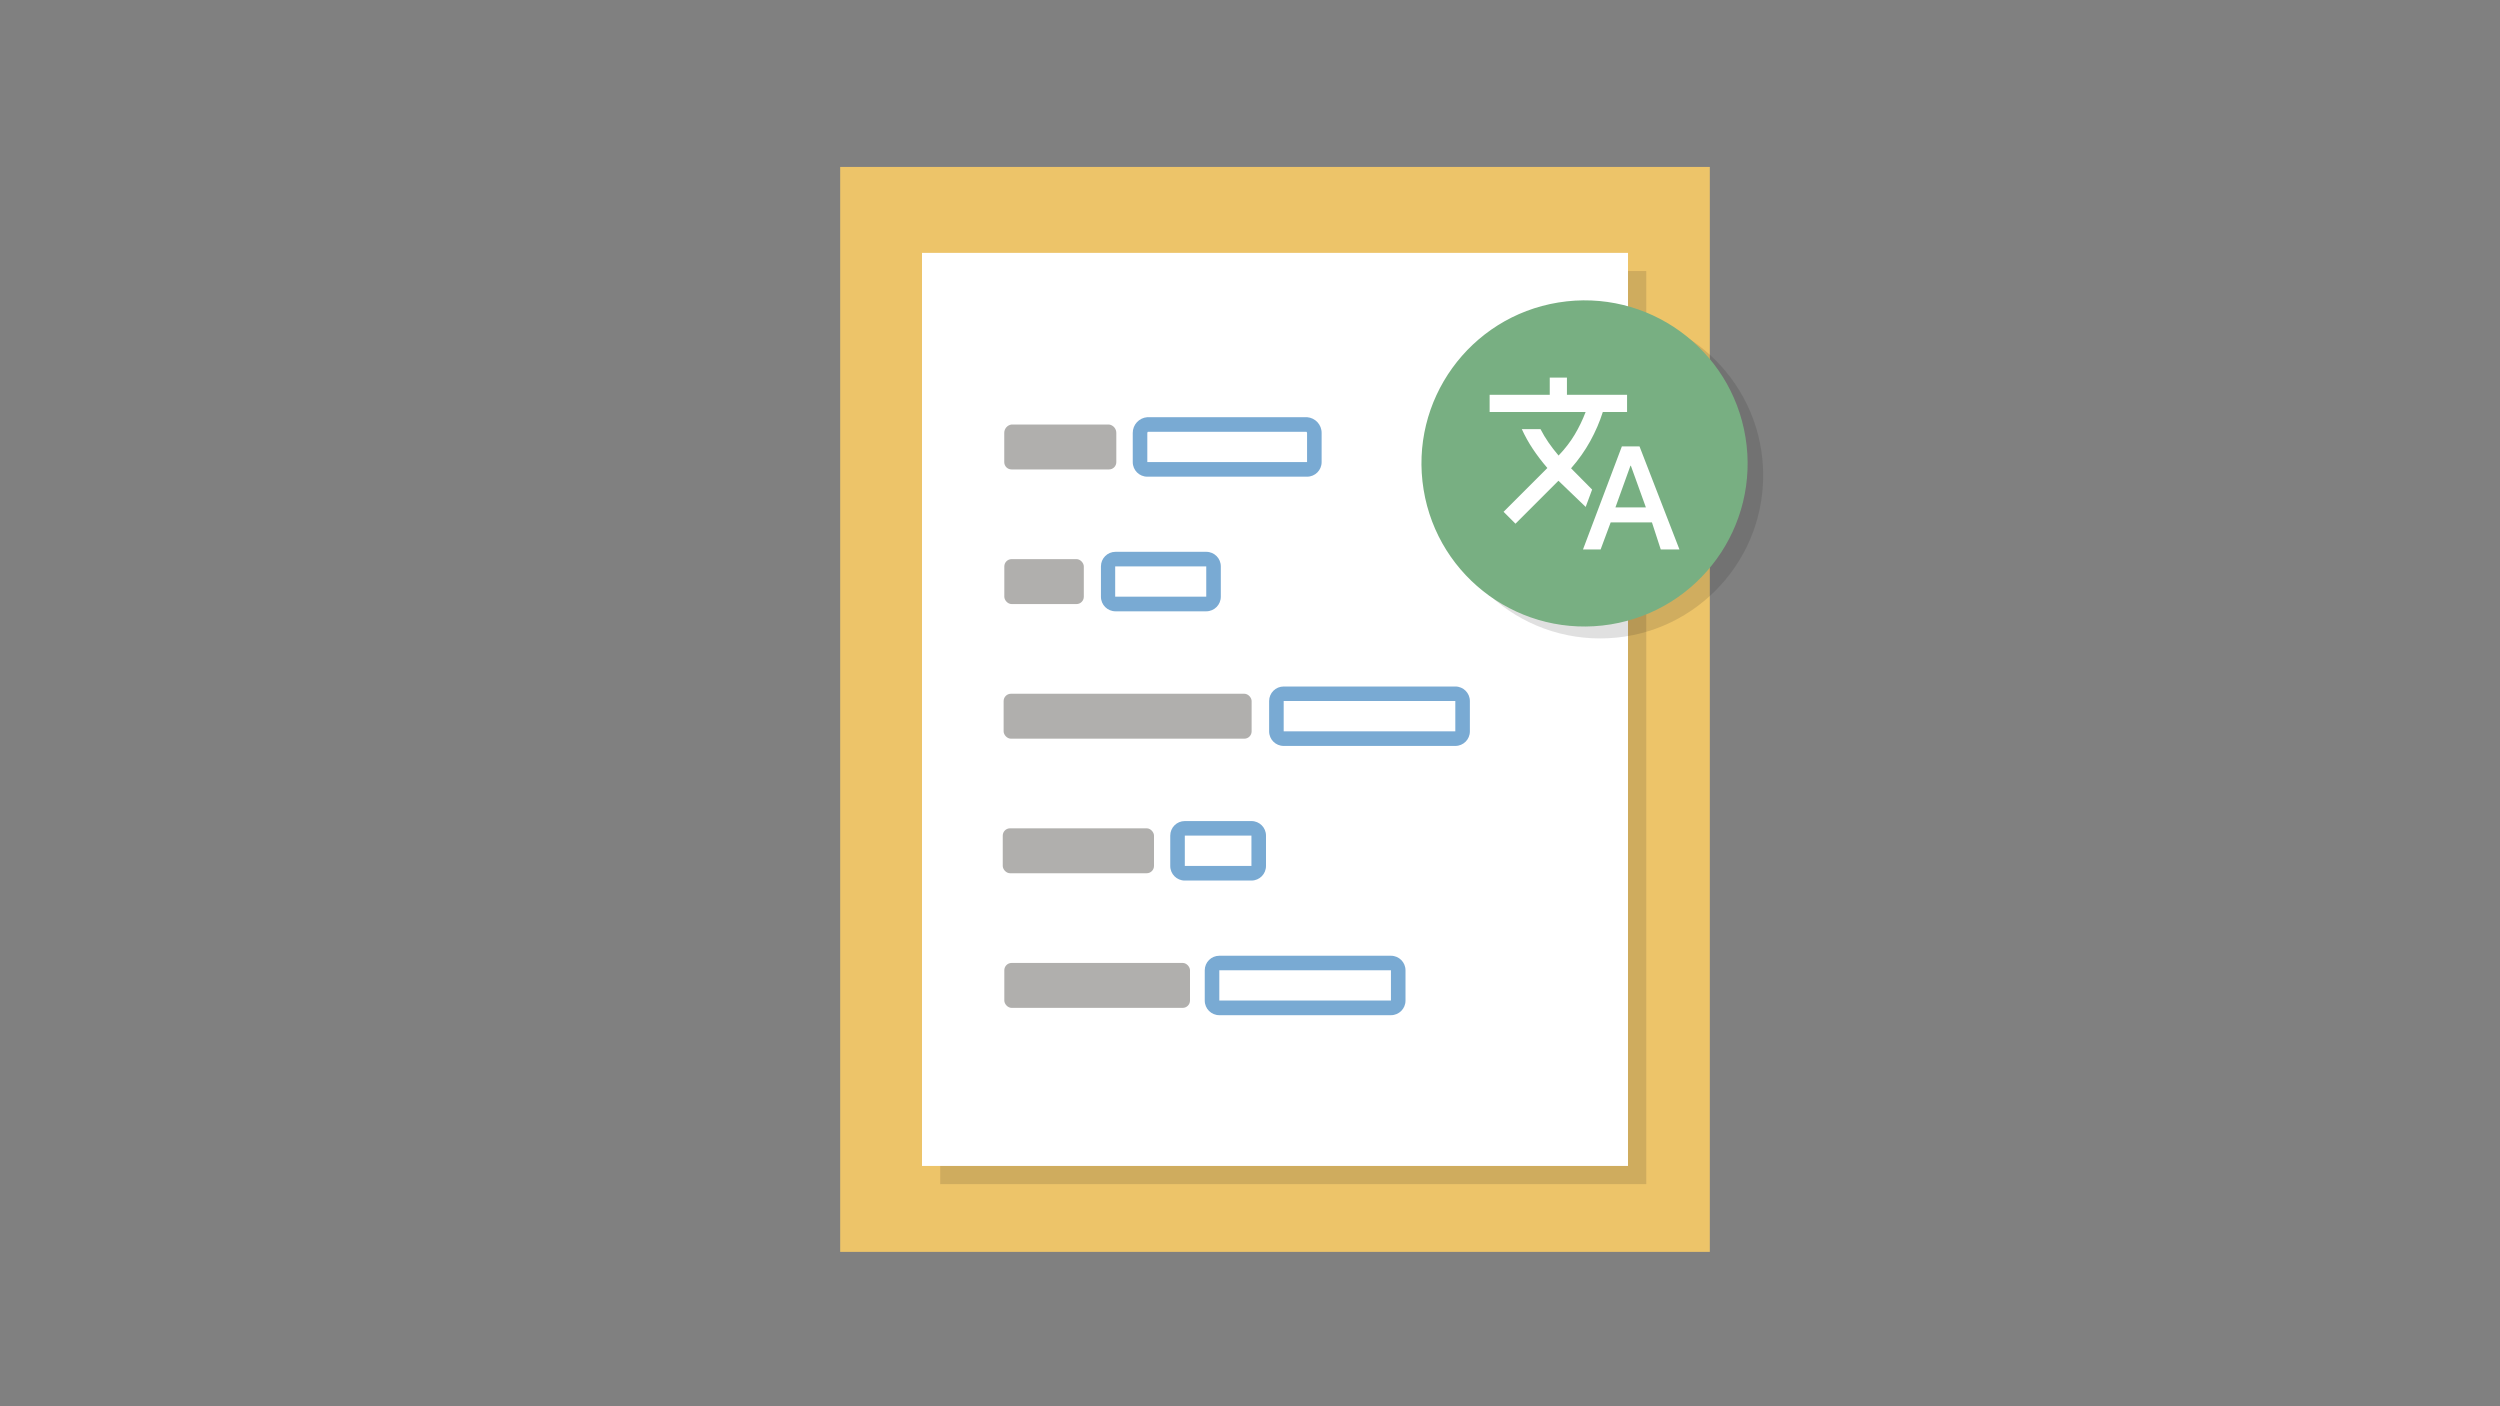 <svg id="a" xmlns="http://www.w3.org/2000/svg" viewBox="0 0 400 225"><rect x="0" y="0" width="400" height="225" fill="#808080" stroke="none"/><title>vocabulary drill</title><g id="b"><g id="c"><g><rect x="134.43" y="26.71" width="139.14" height="173.59" fill="#edc469"/><g><g opacity=".15"><rect x="150.44" y="43.37" width="112.96" height="146.09" fill="#231f20"/></g><rect x="147.52" y="40.46" width="112.96" height="146.09" fill="#fff"/></g><path d="M209.13,76.27h-25.56c-1.29,0-2.33-1.04-2.33-2.33h0v-4.66c-.01-1.33,1.01-2.43,2.33-2.53h25.56c1.32,.1,2.34,1.2,2.33,2.53v4.66c0,1.29-1.04,2.33-2.33,2.33Zm-25.47-7.19c-.05,.05-.08,.12-.09,.19v4.66h25.56v-4.65c-.01-.07-.04-.14-.09-.19h-25.38Z" fill="#79aad3"/><path d="M177.44,75.11h-15.59c-.65,0-1.17-.52-1.17-1.17v-4.66c-.01-.68,.49-1.27,1.17-1.36h15.59c.68,.09,1.18,.68,1.17,1.36v4.66c0,.65-.52,1.17-1.17,1.17Z" fill="#b0afad"/><rect x="160.69" y="89.46" width="12.72" height="7.19" rx="1.17" ry="1.17" fill="#b0afad"/><path d="M193,97.81h-14.52c-1.29,0-2.33-1.04-2.33-2.33h0v-4.86c0-1.29,1.04-2.33,2.33-2.33h14.52c1.29,0,2.33,1.04,2.33,2.33h0v4.85c0,1.29-1.03,2.33-2.32,2.34h-.01Zm-14.57-7.19v4.85h14.57v-4.85h-14.57Z" fill="#79aad3"/><rect x="160.58" y="111" width="39.68" height="7.19" rx="1.17" ry="1.17" fill="#b0afad"/><rect x="160.44" y="132.53" width="24.2" height="7.19" rx="1.17" ry="1.17" fill="#b0afad"/><path d="M198.23,140.89h-8.66c-1.29,0-2.33-1.04-2.33-2.33h0v-4.86c0-1.29,1.04-2.33,2.33-2.33h10.66c1.29,0,2.33,1.04,2.33,2.33h0v4.85c0,1.29-1.03,2.33-2.32,2.34h-2.01Zm-8.66-7.19v4.85h10.66v-4.85h-10.66Z" fill="#79aad3"/><rect x="160.69" y="154.07" width="29.71" height="7.19" rx="1.17" ry="1.17" fill="#b0afad"/><path d="M222.55,162.43h-27.46c-1.29,0-2.33-1.04-2.33-2.33h0v-4.85c0-1.29,1.04-2.33,2.33-2.33h27.46c1.29,0,2.33,1.04,2.33,2.33h0v4.85c0,1.29-1.04,2.33-2.33,2.33Zm-27.46-7.19v4.85h27.46v-4.85h-27.46Z" fill="#79aad3"/><path d="M232.85,119.35h-27.46c-1.29,0-2.33-1.04-2.33-2.33h0v-4.85c0-1.29,1.04-2.33,2.33-2.33h27.46c1.29,0,2.33,1.04,2.33,2.33h0v4.85c0,1.29-1.04,2.33-2.33,2.33Zm-27.46-7.19v4.85h27.46v-4.85h-27.46Z" fill="#79aad3"/></g><rect width="400" height="225" fill="none"/></g></g><g><circle cx="256.02" cy="76.06" r="26.09" fill="#231f20" opacity=".14"/><g><circle cx="253.53" cy="74.16" r="26.09" transform="translate(-8.61 41.57) rotate(-9.22)" fill="#78af82"/><path d="M242.46,83.78l-1.89-1.89,7.01-7.01c-.87-1.01-1.64-2.02-2.32-3.04-.68-1.02-1.27-2.08-1.77-3.18h2.99c.39,.76,.82,1.47,1.29,2.15,.47,.68,1,1.37,1.6,2.08,1.03-1.08,1.89-2.19,2.58-3.35,.69-1.16,1.27-2.36,1.75-3.62h-15.36v-2.75h9.62v-2.75h2.75v2.75h9.62v2.75h-3.88c-.5,1.58-1.17,3.13-2.01,4.66-.84,1.52-1.86,2.97-3.07,4.35l3.37,3.4-1.03,2.78-4.36-4.19-6.87,6.87Z" fill="#fff"/><path d="M262.32,71.42h-2.82l-6.22,16.49h2.82l1.61-4.33h6.6l1.41,4.33h2.99l-6.39-16.49Zm-3.85,9.76l2.4-6.66h.07l2.4,6.66h-4.88Z" fill="#fff"/></g></g></svg>